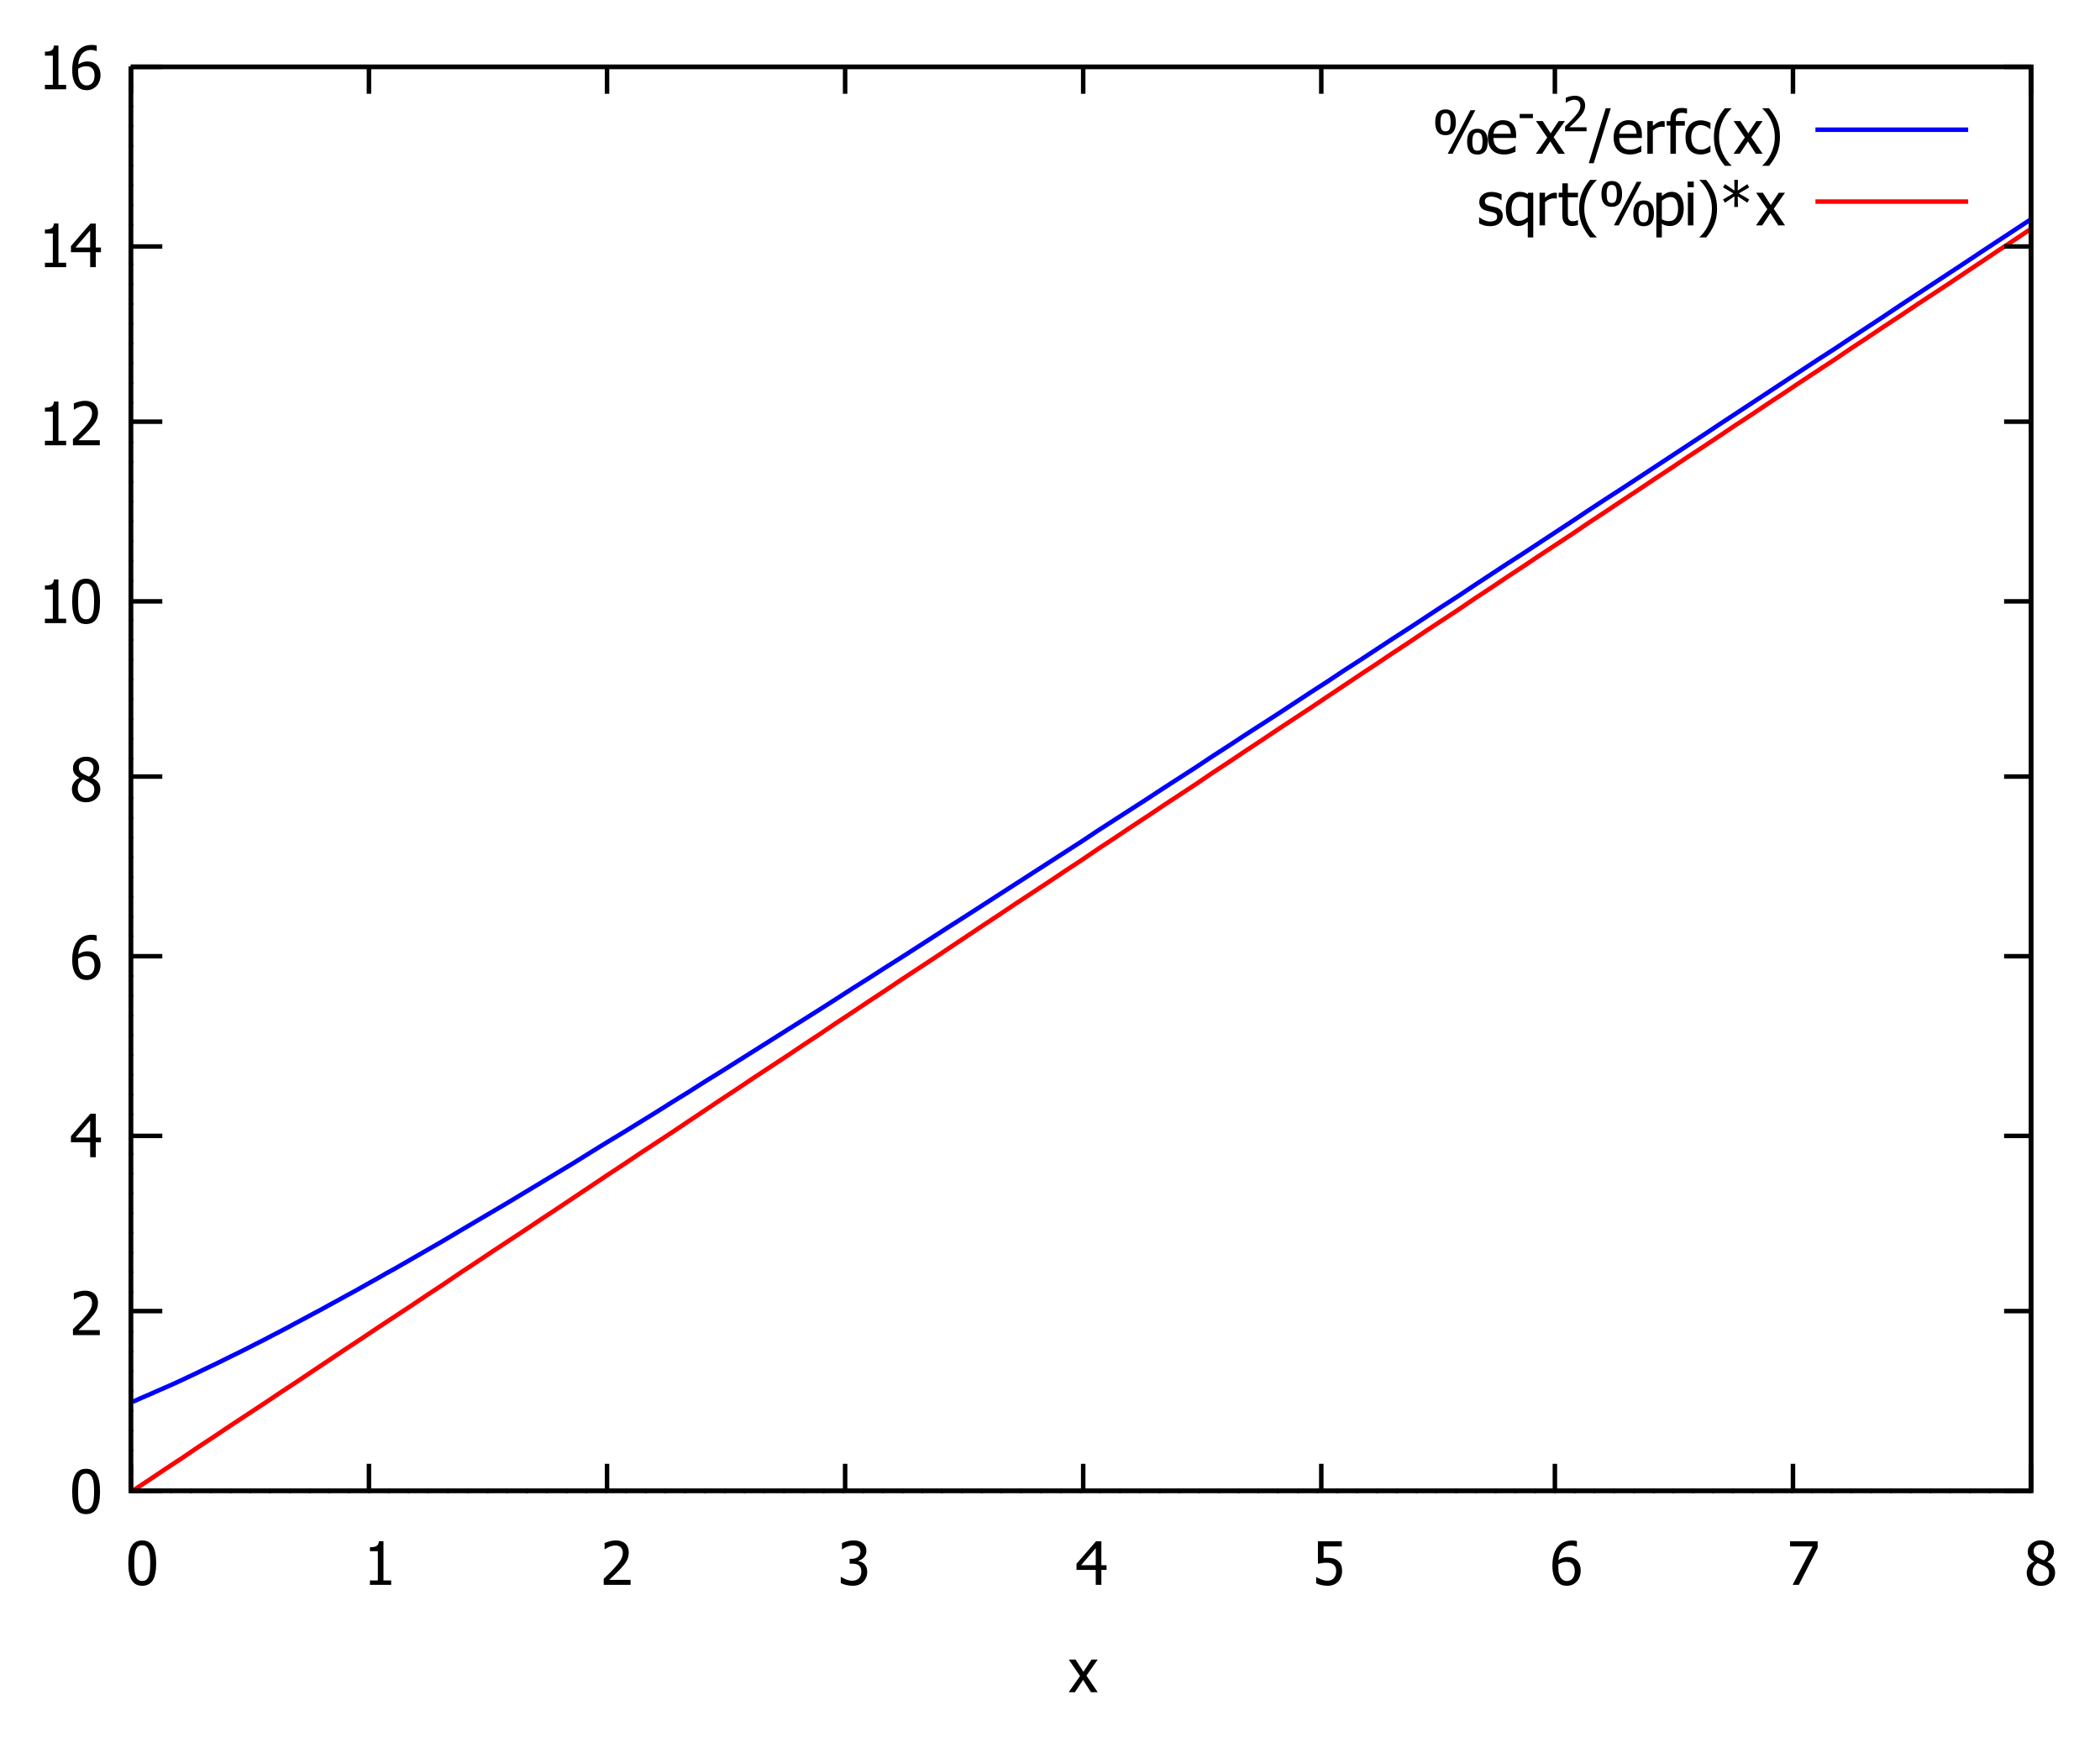 <?xml version="1.0" encoding="UTF-8" standalone="no"?>
<svg
   xmlns:dc="http://purl.org/dc/elements/1.1/"
   xmlns:cc="http://creativecommons.org/ns#"
   xmlns:rdf="http://www.w3.org/1999/02/22-rdf-syntax-ns#"
   xmlns:svg="http://www.w3.org/2000/svg"
   xmlns="http://www.w3.org/2000/svg"
   xmlns:xlink="http://www.w3.org/1999/xlink"
   xmlns:sodipodi="http://sodipodi.sourceforge.net/DTD/sodipodi-0.dtd"
   xmlns:inkscape="http://www.inkscape.org/namespaces/inkscape"
   width="233.737pt"
   height="193.363pt"
   viewBox="0 0 233.737 193.363"
   version="1.1"
   id="svg368"
   sodipodi:docname="erfc_az.svg"
   inkscape:version="0.92.4 (5da689c313, 2019-01-14)">
  <sodipodi:namedview
     pagecolor="#ffffff"
     bordercolor="#666666"
     borderopacity="1"
     objecttolerance="10"
     gridtolerance="10"
     guidetolerance="10"
     inkscape:pageopacity="0"
     inkscape:pageshadow="2"
     inkscape:window-width="1920"
     inkscape:window-height="1017"
     id="namedview370"
     showgrid="false"
     fit-margin-top="5"
     fit-margin-left="5"
     fit-margin-right="5"
     fit-margin-bottom="5"
     inkscape:zoom="1.84375"
     inkscape:cx="240.10956"
     inkscape:cy="212.99289"
     inkscape:window-x="-8"
     inkscape:window-y="-8"
     inkscape:window-maximized="1"
     inkscape:current-layer="surface332" />
  <defs
     id="defs91">
    <g
       id="g89">
      <symbol
         overflow="visible"
         id="glyph0-0"
         style="overflow:visible">
        <path
           style="stroke:none"
           d="m 1.668,0 v -10 h 10 V 0 Z M 2.5,-0.832 h 8.332 V -9.168 H 2.5 Z m 0,0"
           id="path2"
           inkscape:connector-curvature="0" />
      </symbol>
      <symbol
         overflow="visible"
         id="glyph0-1"
         style="overflow:visible">
        <path
           style="stroke:none"
           d="M 6.535,0 H 5.031 L 3.27,-2.746 1.453,0 H 0.066 L 2.59,-3.605 0.09,-7.273 H 1.594 l 1.754,2.723 1.797,-2.723 h 1.391 l -2.512,3.582 z m 0,0"
           id="path5"
           inkscape:connector-curvature="0" />
      </symbol>
      <symbol
         overflow="visible"
         id="glyph0-2"
         style="overflow:visible">
        <path
           style="stroke:none"
           d="M 5.254,-7.004 C 5.25,-6.023 5.055,-5.301 4.664,-4.832 4.27,-4.359 3.699,-4.125 2.961,-4.129 2.203,-4.125 1.633,-4.363 1.246,-4.844 0.855,-5.316 0.66,-6.035 0.664,-7 0.66,-7.969 0.859,-8.691 1.254,-9.164 1.648,-9.637 2.215,-9.871 2.961,-9.875 c 0.75,0.004 1.32,0.242 1.711,0.715 0.383,0.48 0.578,1.199 0.582,2.156 z M 9.59,-9.695 4.512,0 H 3.438 l 5.078,-9.695 z m 2.762,7.008 c 0,0.98 -0.199,1.703 -0.59,2.172 -0.398,0.469 -0.965,0.703 -1.703,0.703 -0.758,0 -1.328,-0.238 -1.715,-0.715 -0.391,-0.477 -0.586,-1.195 -0.582,-2.156 -0.004,-0.969 0.191,-1.688 0.59,-2.164 0.391,-0.469 0.961,-0.707 1.707,-0.711 0.754,0.004 1.324,0.242 1.711,0.715 0.387,0.48 0.582,1.199 0.582,2.156 z M 4.094,-7.004 c -0.004,-0.656 -0.082,-1.156 -0.23,-1.5 -0.156,-0.336 -0.457,-0.508 -0.902,-0.508 -0.449,0 -0.75,0.172 -0.902,0.516 C 1.898,-8.152 1.82,-7.652 1.824,-7 c -0.004,0.652 0.07,1.148 0.219,1.492 0.145,0.344 0.449,0.516 0.918,0.516 0.445,0 0.746,-0.172 0.902,-0.516 0.148,-0.344 0.227,-0.84 0.23,-1.496 z m 7.098,4.316 c 0,-0.66 -0.078,-1.16 -0.23,-1.5 -0.156,-0.336 -0.457,-0.504 -0.902,-0.508 -0.449,0.004 -0.75,0.176 -0.906,0.516 -0.156,0.348 -0.234,0.844 -0.234,1.496 0,0.652 0.074,1.152 0.223,1.492 0.148,0.348 0.453,0.52 0.918,0.516 0.445,0.004 0.746,-0.168 0.902,-0.516 0.152,-0.34 0.23,-0.84 0.23,-1.496 z m 0,0"
           id="path8"
           inkscape:connector-curvature="0" />
      </symbol>
      <symbol
         overflow="visible"
         id="glyph0-3"
         style="overflow:visible">
        <path
           style="stroke:none"
           d="M 4.043,0.168 C 2.883,0.164 1.98,-0.16 1.344,-0.809 0.699,-1.461 0.379,-2.387 0.383,-3.594 0.379,-4.773 0.691,-5.719 1.312,-6.422 1.934,-7.121 2.746,-7.469 3.75,-7.473 c 0.449,0.004 0.848,0.066 1.195,0.195 0.348,0.133 0.652,0.336 0.914,0.609 0.258,0.281 0.457,0.621 0.598,1.02 0.141,0.402 0.211,0.895 0.211,1.477 v 0.664 H 1.629 c 0,0.848 0.211,1.496 0.637,1.941 0.422,0.449 1.012,0.672 1.766,0.668 0.266,0.004 0.527,-0.027 0.789,-0.09 0.254,-0.059 0.488,-0.137 0.699,-0.234 0.219,-0.098 0.402,-0.195 0.559,-0.289 0.148,-0.094 0.277,-0.18 0.379,-0.266 H 6.531 v 1.336 C 6.387,-0.383 6.207,-0.312 5.996,-0.23 5.777,-0.145 5.586,-0.078 5.422,-0.031 5.18,0.035 4.965,0.082 4.773,0.117 4.578,0.148 4.336,0.164 4.043,0.168 Z M 5.477,-4.445 C 5.465,-4.773 5.426,-5.059 5.355,-5.297 5.285,-5.535 5.184,-5.738 5.059,-5.906 4.91,-6.086 4.727,-6.223 4.508,-6.32 c -0.227,-0.094 -0.5,-0.141 -0.828,-0.145 -0.328,0.004 -0.605,0.051 -0.832,0.148 -0.227,0.098 -0.434,0.242 -0.621,0.426 -0.184,0.195 -0.324,0.406 -0.418,0.633 -0.098,0.234 -0.156,0.504 -0.18,0.812 z m 0,0"
           id="path11"
           inkscape:connector-curvature="0" />
      </symbol>
      <symbol
         overflow="visible"
         id="glyph0-4"
         style="overflow:visible">
        <path
           style="stroke:none"
           d="M 4.738,-10.129 0.945,2.109 H -0.156 l 3.777,-12.238 z m 0,0"
           id="path14"
           inkscape:connector-curvature="0" />
      </symbol>
      <symbol
         overflow="visible"
         id="glyph0-5"
         style="overflow:visible">
        <path
           style="stroke:none"
           d="m 4.738,-5.957 h -0.062 C 4.582,-5.98 4.484,-5.996 4.383,-6.004 4.281,-6.008 4.156,-6.012 4.016,-6.016 3.684,-6.012 3.359,-5.941 3.035,-5.801 2.707,-5.656 2.398,-5.441 2.109,-5.164 V 0 H 0.887 v -7.273 h 1.223 v 1.082 c 0.445,-0.395 0.832,-0.672 1.168,-0.836 0.328,-0.16 0.652,-0.242 0.969,-0.246 0.121,0.004 0.215,0.008 0.281,0.012 0.059,0.008 0.129,0.016 0.211,0.027 z m 0,0"
           id="path17"
           inkscape:connector-curvature="0" />
      </symbol>
      <symbol
         overflow="visible"
         id="glyph0-6"
         style="overflow:visible">
        <path
           style="stroke:none"
           d="M 4.715,-8.957 H 4.648 C 4.535,-8.992 4.379,-9.031 4.18,-9.07 3.973,-9.109 3.793,-9.129 3.633,-9.129 c -0.516,0 -0.887,0.117 -1.105,0.352 -0.223,0.234 -0.332,0.656 -0.328,1.258 v 0.246 h 2.027 v 1.016 H 2.238 V 0 H 1.016 V -6.258 H 0.188 v -1.016 h 0.828 v -0.238 c -0.004,-0.875 0.207,-1.539 0.629,-2 0.418,-0.453 1.023,-0.684 1.812,-0.684 0.227,0 0.445,0.012 0.664,0.035 0.211,0.023 0.41,0.051 0.594,0.082 z m 0,0"
           id="path20"
           inkscape:connector-curvature="0" />
      </symbol>
      <symbol
         overflow="visible"
         id="glyph0-7"
         style="overflow:visible">
        <path
           style="stroke:none"
           d="m 3.777,0.164 c -0.504,0 -0.961,-0.074 -1.375,-0.23 C 1.984,-0.219 1.625,-0.453 1.328,-0.77 1.027,-1.078 0.793,-1.473 0.629,-1.949 0.461,-2.422 0.379,-2.98 0.383,-3.625 0.379,-4.262 0.465,-4.812 0.641,-5.277 c 0.168,-0.465 0.398,-0.855 0.688,-1.176 0.285,-0.312 0.641,-0.559 1.07,-0.73 0.422,-0.172 0.883,-0.258 1.379,-0.258 0.395,0 0.777,0.059 1.152,0.172 0.367,0.113 0.699,0.242 0.996,0.387 v 1.375 H 5.852 C 5.762,-5.578 5.648,-5.66 5.516,-5.762 5.375,-5.855 5.211,-5.953 5.02,-6.055 4.848,-6.137 4.648,-6.215 4.418,-6.281 4.188,-6.344 3.965,-6.375 3.758,-6.379 3.117,-6.375 2.609,-6.137 2.227,-5.66 1.844,-5.18 1.652,-4.5 1.652,-3.625 c 0,0.863 0.184,1.531 0.555,2.008 0.371,0.48 0.887,0.723 1.551,0.719 0.395,0.004 0.773,-0.078 1.137,-0.246 0.359,-0.164 0.68,-0.379 0.957,-0.641 h 0.074 v 1.375 C 5.801,-0.352 5.648,-0.281 5.469,-0.203 5.281,-0.121 5.117,-0.062 4.973,-0.027 4.762,0.035 4.574,0.078 4.414,0.113 4.246,0.145 4.035,0.164 3.777,0.164 Z m 0,0"
           id="path23"
           inkscape:connector-curvature="0" />
      </symbol>
      <symbol
         overflow="visible"
         id="glyph0-8"
         style="overflow:visible">
        <path
           style="stroke:none"
           d="M 4.621,2.684 H 3.133 C 2.375,1.785 1.781,0.836 1.352,-0.168 c -0.434,-1 -0.648,-2.184 -0.648,-3.555 0,-1.336 0.211,-2.516 0.641,-3.531 0.422,-1.016 1.02,-1.973 1.789,-2.875 h 1.488 v 0.062 c -0.355,0.32 -0.691,0.688 -1.008,1.098 -0.32,0.418 -0.617,0.902 -0.887,1.449 -0.266,0.539 -0.477,1.125 -0.637,1.766 -0.164,0.641 -0.246,1.32 -0.242,2.031 -0.004,0.746 0.078,1.426 0.238,2.039 0.156,0.617 0.367,1.199 0.641,1.754 C 2.984,0.602 3.281,1.082 3.617,1.52 3.949,1.949 4.285,2.316 4.621,2.617 Z m 0,0"
           id="path26"
           inkscape:connector-curvature="0" />
      </symbol>
      <symbol
         overflow="visible"
         id="glyph0-9"
         style="overflow:visible">
        <path
           style="stroke:none"
           d="M 4.402,-3.723 C 4.398,-2.379 4.184,-1.203 3.758,-0.188 3.324,0.828 2.73,1.785 1.973,2.684 H 0.48 V 2.617 C 0.816,2.316 1.152,1.949 1.492,1.512 1.828,1.074 2.121,0.594 2.375,0.07 2.641,-0.488 2.855,-1.078 3.016,-1.703 3.172,-2.324 3.25,-2.996 3.254,-3.723 3.25,-4.434 3.172,-5.113 3.012,-5.754 2.852,-6.391 2.637,-6.977 2.375,-7.52 2.109,-8.055 1.812,-8.539 1.477,-8.973 1.141,-9.398 0.809,-9.766 0.48,-10.066 v -0.062 h 1.492 c 0.754,0.902 1.348,1.855 1.781,2.863 0.43,1.012 0.645,2.195 0.648,3.543 z m 0,0"
           id="path29"
           inkscape:connector-curvature="0" />
      </symbol>
      <symbol
         overflow="visible"
         id="glyph0-10"
         style="overflow:visible">
        <path
           style="stroke:none"
           d="m 2.852,0.176 c -0.488,0 -0.945,-0.062 -1.367,-0.195 C 1.059,-0.145 0.711,-0.285 0.438,-0.438 V -1.809 H 0.5 c 0.102,0.082 0.227,0.172 0.367,0.273 0.141,0.102 0.328,0.207 0.566,0.312 0.207,0.098 0.434,0.184 0.684,0.254 0.246,0.078 0.508,0.113 0.781,0.109 0.191,0.004 0.398,-0.02 0.625,-0.066 0.219,-0.047 0.383,-0.105 0.492,-0.176 0.148,-0.098 0.258,-0.203 0.328,-0.316 0.062,-0.113 0.098,-0.281 0.102,-0.508 -0.004,-0.289 -0.082,-0.508 -0.238,-0.656 -0.156,-0.145 -0.438,-0.27 -0.84,-0.375 C 3.207,-2.992 3.004,-3.039 2.754,-3.094 2.5,-3.145 2.266,-3.199 2.059,-3.262 1.496,-3.422 1.094,-3.672 0.844,-4.008 c -0.25,-0.336 -0.375,-0.742 -0.375,-1.219 0,-0.656 0.246,-1.188 0.742,-1.602 0.492,-0.41 1.148,-0.617 1.973,-0.621 0.398,0.004 0.805,0.055 1.215,0.152 0.406,0.102 0.75,0.227 1.031,0.375 v 1.309 H 5.363 C 5.047,-5.859 4.699,-6.055 4.316,-6.199 3.93,-6.34 3.543,-6.41 3.156,-6.414 2.75,-6.41 2.41,-6.324 2.133,-6.16 1.855,-5.988 1.715,-5.734 1.719,-5.391 c -0.004,0.305 0.078,0.535 0.246,0.684 0.164,0.152 0.43,0.273 0.797,0.363 0.18,0.055 0.383,0.102 0.605,0.145 0.223,0.047 0.457,0.098 0.707,0.156 0.535,0.137 0.941,0.363 1.215,0.672 0.27,0.316 0.406,0.738 0.406,1.273 0,0.312 -0.062,0.609 -0.188,0.891 -0.125,0.281 -0.305,0.523 -0.539,0.719 C 4.707,-0.27 4.41,-0.109 4.086,0.004 3.754,0.117 3.344,0.176 2.852,0.176 Z m 0,0"
           id="path32"
           inkscape:connector-curvature="0" />
      </symbol>
      <symbol
         overflow="visible"
         id="glyph0-11"
         style="overflow:visible">
        <path
           style="stroke:none"
           d="M 6.484,2.684 H 5.262 V -0.793 C 4.902,-0.465 4.555,-0.227 4.219,-0.078 3.879,0.07 3.504,0.141 3.094,0.145 2.266,0.141 1.605,-0.188 1.117,-0.848 0.625,-1.508 0.379,-2.43 0.383,-3.613 c -0.004,-0.621 0.082,-1.172 0.258,-1.656 0.168,-0.477 0.395,-0.879 0.68,-1.207 0.266,-0.312 0.59,-0.559 0.965,-0.734 0.371,-0.172 0.758,-0.258 1.164,-0.262 0.371,0.004 0.695,0.047 0.973,0.129 0.27,0.09 0.551,0.215 0.84,0.383 l 0.078,-0.312 H 6.484 Z M 5.262,-1.824 V -5.965 C 4.949,-6.113 4.672,-6.219 4.434,-6.281 4.188,-6.344 3.926,-6.375 3.652,-6.375 c -0.648,0 -1.141,0.234 -1.484,0.699 -0.348,0.465 -0.523,1.133 -0.52,2.004 -0.004,0.855 0.137,1.512 0.414,1.965 0.277,0.461 0.707,0.688 1.297,0.684 0.34,0.004 0.676,-0.07 1.004,-0.219 0.324,-0.148 0.625,-0.34 0.898,-0.582 z m 0,0"
           id="path35"
           inkscape:connector-curvature="0" />
      </symbol>
      <symbol
         overflow="visible"
         id="glyph0-12"
         style="overflow:visible">
        <path
           style="stroke:none"
           d="M 3.086,0.145 C 2.414,0.141 1.895,-0.047 1.523,-0.426 1.148,-0.805 0.961,-1.406 0.965,-2.227 v -4.031 H 0.137 V -7.273 H 0.965 V -9.363 H 2.188 v 2.09 h 2.254 v 1.016 H 2.188 v 3.457 c -0.004,0.371 0.004,0.656 0.02,0.855 0.012,0.199 0.062,0.387 0.148,0.559 0.074,0.152 0.191,0.266 0.359,0.344 0.16,0.078 0.387,0.117 0.672,0.113 0.195,0.004 0.387,-0.023 0.578,-0.086 0.184,-0.055 0.316,-0.105 0.402,-0.148 h 0.074 v 1.098 C 4.207,0 3.973,0.047 3.738,0.086 3.504,0.121 3.285,0.141 3.086,0.145 Z m 0,0"
           id="path38"
           inkscape:connector-curvature="0" />
      </symbol>
      <symbol
         overflow="visible"
         id="glyph0-13"
         style="overflow:visible">
        <path
           style="stroke:none"
           d="m 6.984,-3.828 c 0,1.215 -0.293,2.18 -0.871,2.895 C 5.531,-0.215 4.801,0.141 3.918,0.145 3.555,0.141 3.234,0.098 2.961,0.02 2.68,-0.066 2.398,-0.191 2.109,-0.363 V 2.684 H 0.887 v -9.957 h 1.223 v 0.762 C 2.414,-6.781 2.75,-7.012 3.121,-7.195 3.492,-7.379 3.898,-7.469 4.336,-7.473 5.168,-7.469 5.816,-7.141 6.285,-6.484 6.75,-5.824 6.984,-4.938 6.984,-3.828 Z M 5.723,-3.691 C 5.719,-4.52 5.586,-5.16 5.324,-5.621 5.059,-6.074 4.629,-6.305 4.035,-6.309 3.688,-6.305 3.352,-6.227 3.031,-6.078 2.703,-5.922 2.398,-5.723 2.109,-5.48 v 4.121 c 0.32,0.156 0.594,0.266 0.82,0.32 0.227,0.059 0.488,0.086 0.789,0.082 0.629,0.004 1.121,-0.23 1.477,-0.695 0.348,-0.465 0.523,-1.145 0.527,-2.039 z m 0,0"
           id="path41"
           inkscape:connector-curvature="0" />
      </symbol>
      <symbol
         overflow="visible"
         id="glyph0-14"
         style="overflow:visible">
        <path
           style="stroke:none"
           d="M 2.137,0 H 0.91 V -7.273 H 2.137 Z M 2.219,-8.488 H 0.828 V -9.758 H 2.219 Z m 0,0"
           id="path44"
           inkscape:connector-curvature="0" />
      </symbol>
      <symbol
         overflow="visible"
         id="glyph0-15"
         style="overflow:visible">
        <path
           style="stroke:none"
           d="M 6.555,-5.773 6.133,-5.059 4.004,-6.473 4.051,-4.102 H 3.234 l 0.039,-2.371 -2.113,1.422 -0.43,-0.719 2.305,-1.348 -2.305,-1.348 0.43,-0.715 2.121,1.426 -0.047,-2.375 h 0.816 l -0.055,2.375 2.137,-1.418 0.422,0.715 L 4.25,-7.121 Z m 0,0"
           id="path47"
           inkscape:connector-curvature="0" />
      </symbol>
      <symbol
         overflow="visible"
         id="glyph0-16"
         style="overflow:visible">
        <path
           style="stroke:none"
           d=""
           id="path50"
           inkscape:connector-curvature="0" />
      </symbol>
      <symbol
         overflow="visible"
         id="glyph0-17"
         style="overflow:visible">
        <path
           style="stroke:none"
           d="m 6.738,-4.852 c 0,1.742 -0.254,3.023 -0.758,3.836 -0.508,0.812 -1.289,1.215 -2.34,1.219 -1.07,-0.004 -1.852,-0.414 -2.352,-1.242 -0.5,-0.828 -0.75,-2.094 -0.75,-3.797 0,-1.746 0.25,-3.027 0.758,-3.84 0.504,-0.809 1.285,-1.215 2.344,-1.215 1.062,0 1.848,0.422 2.348,1.258 0.5,0.844 0.75,2.102 0.75,3.781 z m -1.668,2.957 c 0.125,-0.316 0.215,-0.723 0.27,-1.215 C 5.387,-3.598 5.414,-4.18 5.418,-4.852 5.414,-5.516 5.387,-6.09 5.34,-6.582 5.285,-7.066 5.195,-7.477 5.066,-7.805 4.934,-8.133 4.754,-8.383 4.527,-8.559 4.297,-8.727 4,-8.812 3.641,-8.816 3.273,-8.812 2.977,-8.727 2.75,-8.559 c -0.234,0.176 -0.418,0.43 -0.551,0.766 -0.133,0.332 -0.219,0.75 -0.266,1.25 -0.047,0.504 -0.07,1.074 -0.07,1.707 0,0.68 0.02,1.246 0.059,1.699 0.039,0.461 0.129,0.867 0.273,1.223 0.121,0.336 0.301,0.594 0.535,0.773 0.23,0.184 0.531,0.273 0.91,0.27 0.355,0.004 0.652,-0.082 0.887,-0.258 0.23,-0.168 0.41,-0.422 0.543,-0.766 z m 0,0"
           id="path53"
           inkscape:connector-curvature="0" />
      </symbol>
      <symbol
         overflow="visible"
         id="glyph0-18"
         style="overflow:visible">
        <path
           style="stroke:none"
           d="M 6.691,0 H 0.711 V -1.359 C 1.137,-1.766 1.543,-2.156 1.926,-2.531 2.305,-2.906 2.68,-3.293 3.047,-3.699 3.781,-4.504 4.281,-5.152 4.555,-5.645 4.82,-6.129 4.957,-6.637 4.961,-7.16 4.957,-7.43 4.914,-7.664 4.832,-7.871 4.746,-8.07 4.629,-8.242 4.484,-8.379 4.328,-8.508 4.152,-8.605 3.957,-8.672 3.754,-8.734 3.535,-8.766 3.301,-8.77 3.066,-8.766 2.836,-8.734 2.602,-8.68 2.363,-8.617 2.137,-8.547 1.922,-8.465 1.738,-8.387 1.562,-8.297 1.395,-8.195 1.223,-8.09 1.086,-8 0.984,-7.93 H 0.91 v -1.379 c 0.266,-0.133 0.641,-0.266 1.125,-0.395 0.477,-0.125 0.934,-0.188 1.363,-0.191 0.902,0.004 1.609,0.242 2.121,0.719 0.512,0.48 0.766,1.133 0.77,1.949 C 6.285,-6.844 6.242,-6.496 6.156,-6.176 6.066,-5.855 5.945,-5.559 5.789,-5.285 5.625,-5.004 5.43,-4.723 5.207,-4.445 4.98,-4.168 4.742,-3.895 4.492,-3.625 4.082,-3.18 3.625,-2.719 3.125,-2.246 2.621,-1.766 2.223,-1.391 1.926,-1.113 h 4.766 z m 0,0"
           id="path56"
           inkscape:connector-curvature="0" />
      </symbol>
      <symbol
         overflow="visible"
         id="glyph0-19"
         style="overflow:visible">
        <path
           style="stroke:none"
           d="M 6.945,-3.332 H 5.793 V 0 h -1.25 V -3.332 H 0.262 V -4.699 L 4.598,-9.695 H 5.793 V -4.375 H 6.945 Z M 4.543,-4.375 V -8.164 L 1.277,-4.375 Z m 0,0"
           id="path59"
           inkscape:connector-curvature="0" />
      </symbol>
      <symbol
         overflow="visible"
         id="glyph0-20"
         style="overflow:visible">
        <path
           style="stroke:none"
           d="m 6.844,-3.145 c 0,0.504 -0.086,0.965 -0.25,1.383 C 6.426,-1.34 6.207,-0.988 5.93,-0.711 5.641,-0.406 5.312,-0.18 4.953,-0.027 4.59,0.125 4.195,0.199 3.762,0.203 3.324,0.199 2.926,0.129 2.566,-0.02 2.207,-0.164 1.891,-0.383 1.621,-0.676 1.285,-1.023 1.023,-1.496 0.836,-2.086 0.645,-2.672 0.551,-3.395 0.555,-4.258 0.551,-5.098 0.637,-5.859 0.812,-6.539 0.984,-7.219 1.25,-7.809 1.613,-8.312 1.961,-8.801 2.414,-9.184 2.973,-9.461 3.527,-9.734 4.172,-9.871 4.902,-9.875 c 0.215,0.004 0.418,0.012 0.605,0.031 0.188,0.023 0.352,0.059 0.496,0.105 v 1.242 H 5.945 C 5.824,-8.559 5.656,-8.617 5.438,-8.676 5.215,-8.727 4.977,-8.754 4.727,-8.758 3.918,-8.754 3.266,-8.48 2.77,-7.938 c -0.5,0.547 -0.793,1.355 -0.883,2.422 0.309,-0.211 0.625,-0.379 0.953,-0.5 0.324,-0.113 0.68,-0.172 1.066,-0.176 0.375,0.004 0.707,0.043 0.992,0.113 0.281,0.078 0.578,0.23 0.891,0.461 0.352,0.27 0.613,0.609 0.793,1.023 0.172,0.414 0.262,0.898 0.262,1.449 z M 5.52,-3.094 c 0,-0.398 -0.055,-0.73 -0.156,-1 -0.109,-0.27 -0.277,-0.5 -0.508,-0.691 C 4.684,-4.922 4.492,-5.012 4.277,-5.059 4.062,-5.098 3.844,-5.121 3.621,-5.125 c -0.305,0.004 -0.602,0.051 -0.887,0.137 -0.289,0.094 -0.57,0.227 -0.848,0.398 -0.008,0.102 -0.016,0.191 -0.02,0.277 -0.004,0.09 -0.004,0.203 -0.004,0.336 0,0.676 0.062,1.219 0.195,1.629 0.129,0.414 0.293,0.727 0.492,0.934 0.184,0.211 0.379,0.355 0.578,0.434 0.195,0.086 0.406,0.125 0.641,0.121 0.516,0.004 0.938,-0.184 1.266,-0.559 0.32,-0.375 0.484,-0.934 0.484,-1.676 z m 0,0"
           id="path62"
           inkscape:connector-curvature="0" />
      </symbol>
      <symbol
         overflow="visible"
         id="glyph0-21"
         style="overflow:visible">
        <path
           style="stroke:none"
           d="M 5.281,-7.434 C 5.277,-7.867 5.133,-8.23 4.844,-8.52 4.551,-8.809 4.148,-8.953 3.633,-8.957 3.156,-8.953 2.766,-8.824 2.469,-8.566 c -0.305,0.262 -0.453,0.613 -0.449,1.055 -0.004,0.32 0.074,0.594 0.23,0.812 0.152,0.227 0.383,0.426 0.691,0.598 0.133,0.078 0.336,0.18 0.617,0.309 0.273,0.133 0.523,0.234 0.75,0.305 0.375,-0.289 0.633,-0.586 0.77,-0.895 0.133,-0.305 0.199,-0.656 0.203,-1.051 z m 0.18,4.855 c 0,-0.398 -0.078,-0.715 -0.234,-0.949 C 5.07,-3.762 4.77,-4 4.324,-4.246 4.176,-4.324 3.977,-4.414 3.734,-4.512 3.484,-4.605 3.207,-4.719 2.902,-4.852 2.539,-4.609 2.266,-4.312 2.074,-3.969 c -0.191,0.352 -0.289,0.75 -0.285,1.195 -0.004,0.59 0.176,1.074 0.531,1.453 C 2.672,-0.938 3.113,-0.75 3.652,-0.75 c 0.543,0 0.98,-0.16 1.312,-0.488 C 5.293,-1.562 5.461,-2.012 5.461,-2.578 Z M 3.641,0.223 C 3.156,0.223 2.719,0.148 2.324,0.008 1.926,-0.137 1.59,-0.34 1.316,-0.613 1.039,-0.871 0.832,-1.18 0.691,-1.539 0.551,-1.895 0.48,-2.273 0.48,-2.676 c 0,-0.523 0.137,-1.008 0.418,-1.449 0.277,-0.438 0.688,-0.785 1.223,-1.051 V -5.215 C 1.645,-5.492 1.289,-5.793 1.059,-6.125 0.828,-6.453 0.715,-6.867 0.715,-7.363 c 0,-0.727 0.273,-1.332 0.828,-1.82 0.547,-0.484 1.246,-0.73 2.098,-0.73 0.875,0 1.582,0.234 2.117,0.695 0.527,0.465 0.793,1.055 0.797,1.77 -0.004,0.438 -0.133,0.867 -0.383,1.293 -0.258,0.426 -0.621,0.758 -1.094,0.992 V -5.125 c 0.562,0.27 0.988,0.59 1.281,0.965 0.289,0.379 0.438,0.867 0.438,1.457 0,0.836 -0.301,1.531 -0.902,2.086 -0.602,0.563 -1.355,0.84 -2.254,0.84 z m 0,0"
           id="path65"
           inkscape:connector-curvature="0" />
      </symbol>
      <symbol
         overflow="visible"
         id="glyph0-22"
         style="overflow:visible">
        <path
           style="stroke:none"
           d="M 6.199,0 H 1.473 v -0.988 h 1.758 v -6.5 H 1.473 v -0.883 c 0.66,0.004 1.148,-0.09 1.465,-0.281 0.312,-0.188 0.492,-0.547 0.531,-1.074 h 1.012 v 8.738 h 1.719 z m 0,0"
           id="path68"
           inkscape:connector-curvature="0" />
      </symbol>
      <symbol
         overflow="visible"
         id="glyph0-23"
         style="overflow:visible">
        <path
           style="stroke:none"
           d="M 3.328,-8.77 C 3.094,-8.766 2.859,-8.738 2.625,-8.684 2.391,-8.629 2.16,-8.555 1.934,-8.465 1.723,-8.375 1.539,-8.281 1.391,-8.188 1.234,-8.09 1.098,-8.004 0.977,-7.922 H 0.898 v -1.375 c 0.277,-0.148 0.66,-0.285 1.148,-0.41 0.48,-0.121 0.941,-0.184 1.383,-0.188 0.438,0.004 0.82,0.047 1.148,0.133 0.324,0.09 0.621,0.23 0.891,0.414 0.281,0.211 0.5,0.461 0.648,0.754 0.145,0.297 0.215,0.641 0.219,1.035 -0.004,0.535 -0.18,1.004 -0.527,1.406 -0.355,0.406 -0.777,0.664 -1.266,0.77 v 0.09 c 0.203,0.043 0.422,0.109 0.656,0.203 0.227,0.098 0.445,0.238 0.648,0.422 0.195,0.191 0.355,0.434 0.484,0.723 0.125,0.297 0.188,0.652 0.191,1.066 -0.004,0.445 -0.078,0.848 -0.227,1.211 -0.152,0.367 -0.363,0.691 -0.633,0.973 -0.285,0.297 -0.625,0.52 -1.023,0.672 C 4.242,0.125 3.789,0.199 3.281,0.203 2.793,0.199 2.309,0.141 1.836,0.027 1.355,-0.09 0.957,-0.23 0.633,-0.398 v -1.371 h 0.09 c 0.27,0.199 0.637,0.391 1.098,0.57 0.457,0.184 0.918,0.273 1.383,0.273 0.262,0 0.527,-0.039 0.797,-0.125 0.266,-0.082 0.488,-0.223 0.668,-0.414 0.172,-0.188 0.305,-0.395 0.398,-0.629 0.09,-0.227 0.137,-0.52 0.137,-0.875 0,-0.348 -0.055,-0.637 -0.156,-0.863 C 4.941,-4.059 4.801,-4.234 4.621,-4.367 4.438,-4.492 4.223,-4.582 3.973,-4.637 3.723,-4.684 3.453,-4.711 3.164,-4.715 H 2.609 V -5.793 H 3.039 C 3.621,-5.789 4.098,-5.93 4.469,-6.211 4.832,-6.488 5.016,-6.891 5.02,-7.422 5.016,-7.66 4.969,-7.867 4.875,-8.047 4.781,-8.219 4.66,-8.359 4.512,-8.469 4.348,-8.578 4.164,-8.656 3.965,-8.703 3.762,-8.742 3.551,-8.766 3.328,-8.77 Z m 0,0"
           id="path71"
           inkscape:connector-curvature="0" />
      </symbol>
      <symbol
         overflow="visible"
         id="glyph0-24"
         style="overflow:visible">
        <path
           style="stroke:none"
           d="M 6.582,-3.086 C 6.578,-2.613 6.504,-2.18 6.355,-1.781 6.203,-1.383 5.996,-1.039 5.73,-0.75 5.457,-0.453 5.117,-0.219 4.711,-0.051 4.305,0.117 3.848,0.199 3.348,0.203 2.879,0.199 2.422,0.148 1.973,0.047 1.523,-0.055 1.137,-0.188 0.809,-0.352 v -1.375 h 0.09 c 0.094,0.078 0.238,0.164 0.43,0.254 0.184,0.094 0.391,0.18 0.617,0.262 C 2.203,-1.117 2.438,-1.047 2.648,-1 c 0.211,0.051 0.449,0.074 0.719,0.074 0.258,0 0.512,-0.043 0.762,-0.137 0.246,-0.09 0.457,-0.242 0.637,-0.453 0.156,-0.191 0.281,-0.414 0.367,-0.672 0.086,-0.25 0.129,-0.555 0.129,-0.906 0,-0.34 -0.047,-0.621 -0.141,-0.844 -0.094,-0.219 -0.23,-0.398 -0.406,-0.547 -0.191,-0.164 -0.422,-0.281 -0.688,-0.348 -0.273,-0.066 -0.574,-0.102 -0.91,-0.102 -0.352,0 -0.707,0.027 -1.062,0.082 -0.355,0.055 -0.641,0.105 -0.852,0.152 v -4.996 h 5.32 v 1.141 h -4.062 v 2.578 c 0.156,-0.016 0.309,-0.027 0.461,-0.039 0.152,-0.004 0.293,-0.008 0.418,-0.012 0.492,0.004 0.91,0.047 1.254,0.125 0.344,0.086 0.672,0.246 0.992,0.48 0.316,0.246 0.562,0.547 0.738,0.91 0.168,0.367 0.254,0.844 0.258,1.426 z m 0,0"
           id="path74"
           inkscape:connector-curvature="0" />
      </symbol>
      <symbol
         overflow="visible"
         id="glyph0-25"
         style="overflow:visible">
        <path
           style="stroke:none"
           d="M 6.797,-8.242 2.605,0 H 1.219 l 4.438,-8.555 H 0.645 v -1.141 h 6.152 z m 0,0"
           id="path77"
           inkscape:connector-curvature="0" />
      </symbol>
      <symbol
         overflow="visible"
         id="glyph1-0"
         style="overflow:visible">
        <path
           style="stroke:none"
           d="m 1.332,0 v -8 h 8 V 0 Z M 2,-0.668 H 8.668 V -7.332 H 2 Z m 0,0"
           id="path80"
           inkscape:connector-curvature="0" />
      </symbol>
      <symbol
         overflow="visible"
         id="glyph1-1"
         style="overflow:visible">
        <path
           style="stroke:none"
           d="m 3.406,-2.922 h -2.938 v -0.941 h 2.938 z m 0,0"
           id="path83"
           inkscape:connector-curvature="0" />
      </symbol>
      <symbol
         overflow="visible"
         id="glyph1-2"
         style="overflow:visible">
        <path
           style="stroke:none"
           d="M 5.355,0 H 0.566 V -1.09 C 0.906,-1.414 1.23,-1.723 1.539,-2.023 1.844,-2.32 2.145,-2.633 2.438,-2.957 3.027,-3.605 3.43,-4.125 3.645,-4.52 3.859,-4.906 3.965,-5.312 3.969,-5.73 3.965,-5.941 3.934,-6.129 3.867,-6.297 3.797,-6.457 3.703,-6.594 3.59,-6.703 3.465,-6.805 3.324,-6.883 3.164,-6.938 3.004,-6.988 2.828,-7.012 2.641,-7.016 c -0.188,0.004 -0.375,0.027 -0.562,0.07 -0.191,0.051 -0.371,0.109 -0.543,0.176 -0.148,0.062 -0.289,0.133 -0.422,0.211 -0.137,0.086 -0.246,0.156 -0.328,0.215 H 0.73 V -7.449 C 0.941,-7.551 1.238,-7.656 1.625,-7.762 2.008,-7.863 2.375,-7.914 2.719,-7.918 3.438,-7.914 4,-7.723 4.414,-7.34 4.82,-6.953 5.027,-6.434 5.031,-5.781 5.027,-5.477 4.992,-5.195 4.922,-4.941 4.852,-4.684 4.754,-4.449 4.629,-4.23 4.5,-4.004 4.344,-3.777 4.164,-3.555 c -0.184,0.223 -0.375,0.441 -0.57,0.652 -0.328,0.359 -0.691,0.727 -1.09,1.105 -0.406,0.387 -0.727,0.688 -0.961,0.906 h 3.812 z m 0,0"
           id="path86"
           inkscape:connector-curvature="0" />
      </symbol>
    </g>
  </defs>
  <g
     id="surface332"
     transform="translate(-204.741,-97.806)">
    <path
       style="fill:none;stroke:#000000;stroke-width:0.5;stroke-linecap:butt;stroke-linejoin:miter;stroke-miterlimit:10;stroke-dasharray:0.2, 2;stroke-opacity:1"
       d="m 219.305,263.744 h 211.5"
       id="path95"
       inkscape:connector-curvature="0" />
    <path
       style="fill:none;stroke:#000000;stroke-width:0.5;stroke-linecap:butt;stroke-linejoin:miter;stroke-miterlimit:10;stroke-dasharray:0.2, 2;stroke-opacity:1"
       d="m 219.305,263.744 v -158.5"
       id="path97"
       inkscape:connector-curvature="0" />
    <path
       style="fill:none;stroke:#000000;stroke-width:0.5;stroke-linecap:butt;stroke-linejoin:miter;stroke-miterlimit:10;stroke-opacity:1"
       d="m 219.305,105.244 v 158.5 h 211.5 v -158.5 h -211.5"
       id="path99"
       inkscape:connector-curvature="0" />
    <g
       style="fill:#000000;fill-opacity:1"
       id="g103"
       transform="matrix(0.5,0,0,0.5,160.805,97.244)">
      <use
         xlink:href="#glyph0-1"
         x="325.7"
         y="377.85"
         id="use101"
         width="100%"
         height="100%" />
    </g>
    <g
       style="fill:#000000;fill-opacity:1"
       id="g109"
       transform="matrix(0.5,0,0,0.5,160.805,97.244)">
      <use
         xlink:href="#glyph0-2"
         x="406.7"
         y="35.35"
         id="use105"
         width="100%"
         height="100%" />
      <use
         xlink:href="#glyph0-3"
         x="418.7"
         y="35.35"
         id="use107"
         width="100%"
         height="100%" />
    </g>
    <g
       style="fill:#000000;fill-opacity:1"
       id="g113"
       transform="matrix(0.5,0,0,0.5,160.805,97.244)">
      <use
         xlink:href="#glyph1-1"
         x="425.7"
         y="30.35"
         id="use111"
         width="100%"
         height="100%" />
    </g>
    <g
       style="fill:#000000;fill-opacity:1"
       id="g117"
       transform="matrix(0.5,0,0,0.5,160.805,97.244)">
      <use
         xlink:href="#glyph0-1"
         x="429.7"
         y="35.35"
         id="use115"
         width="100%"
         height="100%" />
    </g>
    <g
       style="fill:#000000;fill-opacity:1"
       id="g121"
       transform="matrix(0.5,0,0,0.5,160.805,97.244)">
      <use
         xlink:href="#glyph1-2"
         x="435.7"
         y="30.35"
         id="use119"
         width="100%"
         height="100%" />
    </g>
    <g
       style="fill:#000000;fill-opacity:1"
       id="g139"
       transform="matrix(0.5,0,0,0.5,160.805,97.244)">
      <use
         xlink:href="#glyph0-4"
         x="441.7"
         y="35.35"
         id="use123"
         width="100%"
         height="100%" />
      <use
         xlink:href="#glyph0-3"
         x="446.7"
         y="35.35"
         id="use125"
         width="100%"
         height="100%" />
      <use
         xlink:href="#glyph0-5"
         x="453.7"
         y="35.35"
         id="use127"
         width="100%"
         height="100%" />
      <use
         xlink:href="#glyph0-6"
         x="458.7"
         y="35.35"
         id="use129"
         width="100%"
         height="100%" />
      <use
         xlink:href="#glyph0-7"
         x="462.7"
         y="35.35"
         id="use131"
         width="100%"
         height="100%" />
      <use
         xlink:href="#glyph0-8"
         x="468.7"
         y="35.35"
         id="use133"
         width="100%"
         height="100%" />
      <use
         xlink:href="#glyph0-1"
         x="473.7"
         y="35.35"
         id="use135"
         width="100%"
         height="100%" />
      <use
         xlink:href="#glyph0-9"
         x="479.7"
         y="35.35"
         id="use137"
         width="100%"
         height="100%" />
    </g>
    <path
       style="fill:none;stroke:#0000ff;stroke-width:0.5;stroke-linecap:butt;stroke-linejoin:miter;stroke-miterlimit:10;stroke-opacity:1"
       d="m 406.805,112.244 h 17"
       id="path141"
       inkscape:connector-curvature="0" />
    <path
       style="fill:none;stroke:#0000ff;stroke-width:0.5;stroke-linecap:butt;stroke-linejoin:miter;stroke-miterlimit:10;stroke-opacity:1"
       d="m 219.504,253.843 0.9,-0.4 0.926,-0.398 0.9,-0.4 0.924,-0.4 0.9,-0.4 0.926,-0.424 0.898,-0.426 0.9,-0.426 0.926,-0.449 0.9,-0.426 0.924,-0.449 0.9,-0.449 0.926,-0.451 0.898,-0.449 0.926,-0.475 0.9,-0.451 0.9,-0.475 0.924,-0.475 0.9,-0.475 0.926,-0.5 0.898,-0.477 0.926,-0.5 0.9,-0.475 0.9,-0.5 0.924,-0.5 0.9,-0.5 0.926,-0.5 0.898,-0.5 0.926,-0.525 0.9,-0.5 0.9,-0.523 0.924,-0.5 1.826,-1.051 1.824,-1.051 1.824,-1.049 1.801,-1.076 1.824,-1.074 1.826,-1.074 1.824,-1.076 1.826,-1.1 3.648,-2.199 1.826,-1.102 1.799,-1.125 1.826,-1.125 1.824,-1.1 1.826,-1.125 1.824,-1.125 1.824,-1.15 1.826,-1.125 1.799,-1.148 1.826,-1.125 1.824,-1.15 1.826,-1.15 3.648,-2.301 1.826,-1.148 1.824,-1.15 1.801,-1.15 1.824,-1.176 1.826,-1.148 1.824,-1.176 1.824,-1.15 1.826,-1.174 1.824,-1.176 1.826,-1.176 1.799,-1.148 1.826,-1.176 1.824,-1.176 1.824,-1.174 1.826,-1.176 1.824,-1.174 1.826,-1.176 1.824,-1.176 1.801,-1.199 1.824,-1.176 1.824,-1.174 1.826,-1.176 1.824,-1.199 1.826,-1.176 1.824,-1.174 1.801,-1.201 1.824,-1.174 1.824,-1.201 1.826,-1.174 1.824,-1.176 1.826,-1.199 1.824,-1.201 1.824,-1.174 1.801,-1.201 1.824,-1.174 1.826,-1.201 1.824,-1.199 1.826,-1.176 1.824,-1.199 1.824,-1.201 1.826,-1.174 1.799,-1.201 1.826,-1.199 1.824,-1.199 1.826,-1.176 1.824,-1.199 1.824,-1.201 1.826,-1.199 1.799,-1.201 1.826,-1.199 1.824,-1.176 1.826,-1.199 1.824,-1.199 1.824,-1.201 1.826,-1.199 1.824,-1.201 1.801,-1.199 1.824,-1.199 1.826,-1.201 1.824,-1.199 1.824,-1.201 1.826,-1.199 1.824,-1.199 1.826,-1.176 1.799,-1.199 1.826,-1.201 1.824,-1.199 1.824,-1.225 1.826,-1.201 1.824,-1.199 1.826,-1.201 1.824,-1.199 1.801,-1.199 1.824,-1.201 1.824,-1.199 1.826,-1.201"
       id="path143"
       inkscape:connector-curvature="0" />
    <g
       style="fill:#000000;fill-opacity:1"
       id="g167"
       transform="matrix(0.5,0,0,0.5,160.805,97.244)">
      <use
         xlink:href="#glyph0-10"
         x="416.7"
         y="51.3"
         id="use145"
         width="100%"
         height="100%" />
      <use
         xlink:href="#glyph0-11"
         x="422.7"
         y="51.3"
         id="use147"
         width="100%"
         height="100%" />
      <use
         xlink:href="#glyph0-5"
         x="429.7"
         y="51.3"
         id="use149"
         width="100%"
         height="100%" />
      <use
         xlink:href="#glyph0-12"
         x="434.7"
         y="51.3"
         id="use151"
         width="100%"
         height="100%" />
      <use
         xlink:href="#glyph0-8"
         x="438.7"
         y="51.3"
         id="use153"
         width="100%"
         height="100%" />
      <use
         xlink:href="#glyph0-2"
         x="443.7"
         y="51.3"
         id="use155"
         width="100%"
         height="100%" />
      <use
         xlink:href="#glyph0-13"
         x="455.7"
         y="51.3"
         id="use157"
         width="100%"
         height="100%" />
      <use
         xlink:href="#glyph0-14"
         x="462.7"
         y="51.3"
         id="use159"
         width="100%"
         height="100%" />
      <use
         xlink:href="#glyph0-9"
         x="465.7"
         y="51.3"
         id="use161"
         width="100%"
         height="100%" />
      <use
         xlink:href="#glyph0-15"
         x="470.7"
         y="51.3"
         id="use163"
         width="100%"
         height="100%" />
      <use
         xlink:href="#glyph0-1"
         x="478.7"
         y="51.3"
         id="use165"
         width="100%"
         height="100%" />
    </g>
    <path
       style="fill:none;stroke:#ff0000;stroke-width:0.5;stroke-linecap:butt;stroke-linejoin:miter;stroke-miterlimit:10;stroke-opacity:1"
       d="m 406.805,120.244 h 17"
       id="path169"
       inkscape:connector-curvature="0" />
    <path
       style="fill:none;stroke:#ff0000;stroke-width:0.5;stroke-linecap:butt;stroke-linejoin:miter;stroke-miterlimit:10;stroke-opacity:1"
       d="m 219.504,263.744 1.826,-1.199 1.824,-1.227 1.826,-1.199 1.799,-1.225 1.826,-1.201 1.824,-1.225 1.824,-1.199 1.826,-1.201 1.824,-1.225 1.826,-1.199 1.824,-1.225 1.801,-1.201 1.824,-1.225 1.824,-1.199 1.826,-1.227 1.824,-1.199 1.826,-1.199 1.824,-1.227 1.824,-1.199 1.801,-1.225 1.824,-1.201 1.826,-1.225 1.824,-1.199 1.826,-1.201 1.824,-1.225 1.824,-1.199 1.826,-1.225 1.799,-1.201 1.826,-1.225 1.824,-1.199 1.826,-1.227 3.648,-2.398 1.826,-1.227 1.799,-1.199 1.826,-1.225 1.824,-1.201 1.826,-1.225 1.824,-1.199 1.824,-1.201 1.826,-1.225 1.824,-1.199 1.801,-1.225 1.824,-1.201 1.826,-1.225 1.824,-1.199 1.824,-1.227 1.826,-1.199 1.824,-1.199 1.826,-1.227 1.799,-1.199 1.826,-1.225 1.824,-1.201 1.824,-1.225 1.826,-1.199 1.824,-1.201 1.826,-1.225 1.824,-1.199 1.801,-1.225 1.824,-1.201 1.824,-1.225 1.826,-1.199 1.824,-1.227 1.826,-1.199 1.824,-1.199 1.801,-1.227 1.824,-1.199 1.824,-1.225 1.826,-1.201 1.824,-1.225 1.826,-1.199 1.824,-1.201 1.824,-1.225 1.801,-1.199 1.824,-1.225 1.826,-1.201 1.824,-1.225 1.826,-1.199 1.824,-1.227 1.824,-1.199 1.826,-1.199 1.799,-1.227 1.826,-1.199 1.824,-1.225 1.826,-1.201 1.824,-1.225 1.824,-1.199 1.826,-1.201 1.799,-1.225 1.826,-1.199 1.824,-1.225 1.826,-1.201 1.824,-1.225 1.824,-1.199 1.826,-1.227 1.824,-1.199 1.801,-1.199 1.824,-1.227 1.826,-1.199 1.824,-1.225 1.824,-1.201 1.826,-1.225 1.824,-1.199 1.826,-1.201 1.799,-1.225 1.826,-1.199 1.824,-1.225 1.824,-1.201 1.826,-1.225 1.824,-1.199 1.826,-1.201 1.824,-1.225 1.801,-1.199 1.824,-1.227 1.824,-1.199 1.826,-1.225"
       id="path171"
       inkscape:connector-curvature="0" />
    <path
       style="fill:none;stroke:#000000;stroke-width:0.5;stroke-linecap:butt;stroke-linejoin:miter;stroke-miterlimit:10;stroke-opacity:1"
       d="m 219.305,263.744 h 3.5"
       id="path173"
       inkscape:connector-curvature="0" />
    <path
       style="fill:none;stroke:#000000;stroke-width:0.5;stroke-linecap:butt;stroke-linejoin:miter;stroke-miterlimit:10;stroke-opacity:1"
       d="m 430.805,263.744 h -3"
       id="path175"
       inkscape:connector-curvature="0" />
    <g
       style="fill:#000000;fill-opacity:1"
       id="g181"
       transform="matrix(0.5,0,0,0.5,160.805,97.244)">
      <use
         xlink:href="#glyph0-16"
         x="99.4"
         y="338"
         id="use177"
         width="100%"
         height="100%" />
      <use
         xlink:href="#glyph0-17"
         x="103.4"
         y="338"
         id="use179"
         width="100%"
         height="100%" />
    </g>
    <path
       style="fill:none;stroke:#000000;stroke-width:0.5;stroke-linecap:butt;stroke-linejoin:miter;stroke-miterlimit:10;stroke-opacity:1"
       d="m 219.305,243.744 h 3.5"
       id="path183"
       inkscape:connector-curvature="0" />
    <path
       style="fill:none;stroke:#000000;stroke-width:0.5;stroke-linecap:butt;stroke-linejoin:miter;stroke-miterlimit:10;stroke-opacity:1"
       d="m 430.805,243.744 h -3"
       id="path185"
       inkscape:connector-curvature="0" />
    <g
       style="fill:#000000;fill-opacity:1"
       id="g191"
       transform="matrix(0.5,0,0,0.5,160.805,97.244)">
      <use
         xlink:href="#glyph0-16"
         x="99.4"
         y="298.35"
         id="use187"
         width="100%"
         height="100%" />
      <use
         xlink:href="#glyph0-18"
         x="103.4"
         y="298.35"
         id="use189"
         width="100%"
         height="100%" />
    </g>
    <path
       style="fill:none;stroke:#000000;stroke-width:0.5;stroke-linecap:butt;stroke-linejoin:miter;stroke-miterlimit:10;stroke-opacity:1"
       d="m 219.305,224.244 h 3.5"
       id="path193"
       inkscape:connector-curvature="0" />
    <path
       style="fill:none;stroke:#000000;stroke-width:0.5;stroke-linecap:butt;stroke-linejoin:miter;stroke-miterlimit:10;stroke-opacity:1"
       d="m 430.805,224.244 h -3"
       id="path195"
       inkscape:connector-curvature="0" />
    <g
       style="fill:#000000;fill-opacity:1"
       id="g201"
       transform="matrix(0.5,0,0,0.5,160.805,97.244)">
      <use
         xlink:href="#glyph0-16"
         x="99.4"
         y="258.75"
         id="use197"
         width="100%"
         height="100%" />
      <use
         xlink:href="#glyph0-19"
         x="103.4"
         y="258.75"
         id="use199"
         width="100%"
         height="100%" />
    </g>
    <path
       style="fill:none;stroke:#000000;stroke-width:0.5;stroke-linecap:butt;stroke-linejoin:miter;stroke-miterlimit:10;stroke-opacity:1"
       d="m 219.305,204.244 h 3.5"
       id="path203"
       inkscape:connector-curvature="0" />
    <path
       style="fill:none;stroke:#000000;stroke-width:0.5;stroke-linecap:butt;stroke-linejoin:miter;stroke-miterlimit:10;stroke-opacity:1"
       d="m 430.805,204.244 h -3"
       id="path205"
       inkscape:connector-curvature="0" />
    <g
       style="fill:#000000;fill-opacity:1"
       id="g211"
       transform="matrix(0.5,0,0,0.5,160.805,97.244)">
      <use
         xlink:href="#glyph0-16"
         x="99.4"
         y="219.1"
         id="use207"
         width="100%"
         height="100%" />
      <use
         xlink:href="#glyph0-20"
         x="103.4"
         y="219.1"
         id="use209"
         width="100%"
         height="100%" />
    </g>
    <path
       style="fill:none;stroke:#000000;stroke-width:0.5;stroke-linecap:butt;stroke-linejoin:miter;stroke-miterlimit:10;stroke-opacity:1"
       d="m 219.305,184.244 h 3.5"
       id="path213"
       inkscape:connector-curvature="0" />
    <path
       style="fill:none;stroke:#000000;stroke-width:0.5;stroke-linecap:butt;stroke-linejoin:miter;stroke-miterlimit:10;stroke-opacity:1"
       d="m 430.805,184.244 h -3"
       id="path215"
       inkscape:connector-curvature="0" />
    <g
       style="fill:#000000;fill-opacity:1"
       id="g221"
       transform="matrix(0.5,0,0,0.5,160.805,97.244)">
      <use
         xlink:href="#glyph0-16"
         x="99.4"
         y="179.5"
         id="use217"
         width="100%"
         height="100%" />
      <use
         xlink:href="#glyph0-21"
         x="103.4"
         y="179.5"
         id="use219"
         width="100%"
         height="100%" />
    </g>
    <path
       style="fill:none;stroke:#000000;stroke-width:0.5;stroke-linecap:butt;stroke-linejoin:miter;stroke-miterlimit:10;stroke-opacity:1"
       d="m 219.305,164.744 h 3.5"
       id="path223"
       inkscape:connector-curvature="0" />
    <path
       style="fill:none;stroke:#000000;stroke-width:0.5;stroke-linecap:butt;stroke-linejoin:miter;stroke-miterlimit:10;stroke-opacity:1"
       d="m 430.805,164.744 h -3"
       id="path225"
       inkscape:connector-curvature="0" />
    <g
       style="fill:#000000;fill-opacity:1"
       id="g233"
       transform="matrix(0.5,0,0,0.5,160.805,97.244)">
      <use
         xlink:href="#glyph0-16"
         x="92.4"
         y="139.85"
         id="use227"
         width="100%"
         height="100%" />
      <use
         xlink:href="#glyph0-22"
         x="96.4"
         y="139.85"
         id="use229"
         width="100%"
         height="100%" />
      <use
         xlink:href="#glyph0-17"
         x="103.4"
         y="139.85"
         id="use231"
         width="100%"
         height="100%" />
    </g>
    <path
       style="fill:none;stroke:#000000;stroke-width:0.5;stroke-linecap:butt;stroke-linejoin:miter;stroke-miterlimit:10;stroke-opacity:1"
       d="m 219.305,144.744 h 3.5"
       id="path235"
       inkscape:connector-curvature="0" />
    <path
       style="fill:none;stroke:#000000;stroke-width:0.5;stroke-linecap:butt;stroke-linejoin:miter;stroke-miterlimit:10;stroke-opacity:1"
       d="m 430.805,144.744 h -3"
       id="path237"
       inkscape:connector-curvature="0" />
    <g
       style="fill:#000000;fill-opacity:1"
       id="g245"
       transform="matrix(0.5,0,0,0.5,160.805,97.244)">
      <use
         xlink:href="#glyph0-16"
         x="92.4"
         y="100.25"
         id="use239"
         width="100%"
         height="100%" />
      <use
         xlink:href="#glyph0-22"
         x="96.4"
         y="100.25"
         id="use241"
         width="100%"
         height="100%" />
      <use
         xlink:href="#glyph0-18"
         x="103.4"
         y="100.25"
         id="use243"
         width="100%"
         height="100%" />
    </g>
    <path
       style="fill:none;stroke:#000000;stroke-width:0.5;stroke-linecap:butt;stroke-linejoin:miter;stroke-miterlimit:10;stroke-opacity:1"
       d="m 219.305,125.244 h 3.5"
       id="path247"
       inkscape:connector-curvature="0" />
    <path
       style="fill:none;stroke:#000000;stroke-width:0.5;stroke-linecap:butt;stroke-linejoin:miter;stroke-miterlimit:10;stroke-opacity:1"
       d="m 430.805,125.244 h -3"
       id="path249"
       inkscape:connector-curvature="0" />
    <g
       style="fill:#000000;fill-opacity:1"
       id="g257"
       transform="matrix(0.5,0,0,0.5,160.805,97.244)">
      <use
         xlink:href="#glyph0-16"
         x="92.4"
         y="60.6"
         id="use251"
         width="100%"
         height="100%" />
      <use
         xlink:href="#glyph0-22"
         x="96.4"
         y="60.6"
         id="use253"
         width="100%"
         height="100%" />
      <use
         xlink:href="#glyph0-19"
         x="103.4"
         y="60.6"
         id="use255"
         width="100%"
         height="100%" />
    </g>
    <path
       style="fill:none;stroke:#000000;stroke-width:0.5;stroke-linecap:butt;stroke-linejoin:miter;stroke-miterlimit:10;stroke-opacity:1"
       d="m 219.305,105.244 h 3.5"
       id="path259"
       inkscape:connector-curvature="0" />
    <path
       style="fill:none;stroke:#000000;stroke-width:0.5;stroke-linecap:butt;stroke-linejoin:miter;stroke-miterlimit:10;stroke-opacity:1"
       d="m 430.805,105.244 h -3"
       id="path261"
       inkscape:connector-curvature="0" />
    <g
       style="fill:#000000;fill-opacity:1"
       id="g269"
       transform="matrix(0.5,0,0,0.5,160.805,97.244)">
      <use
         xlink:href="#glyph0-16"
         x="92.4"
         y="21"
         id="use263"
         width="100%"
         height="100%" />
      <use
         xlink:href="#glyph0-22"
         x="96.4"
         y="21"
         id="use265"
         width="100%"
         height="100%" />
      <use
         xlink:href="#glyph0-20"
         x="103.4"
         y="21"
         id="use267"
         width="100%"
         height="100%" />
    </g>
    <path
       style="fill:none;stroke:#000000;stroke-width:0.5;stroke-linecap:butt;stroke-linejoin:miter;stroke-miterlimit:10;stroke-opacity:1"
       d="m 219.305,263.744 v -3"
       id="path271"
       inkscape:connector-curvature="0" />
    <path
       style="fill:none;stroke:#000000;stroke-width:0.5;stroke-linecap:butt;stroke-linejoin:miter;stroke-miterlimit:10;stroke-opacity:1"
       d="m 219.305,105.244 v 3"
       id="path273"
       inkscape:connector-curvature="0" />
    <g
       style="fill:#000000;fill-opacity:1"
       id="g279"
       transform="matrix(0.5,0,0,0.5,160.805,97.244)">
      <use
         xlink:href="#glyph0-16"
         x="111.9"
         y="353.95"
         id="use275"
         width="100%"
         height="100%" />
      <use
         xlink:href="#glyph0-17"
         x="115.9"
         y="353.95"
         id="use277"
         width="100%"
         height="100%" />
    </g>
    <path
       style="fill:none;stroke:#000000;stroke-width:0.5;stroke-linecap:butt;stroke-linejoin:miter;stroke-miterlimit:10;stroke-opacity:1"
       d="m 245.805,263.744 v -3"
       id="path281"
       inkscape:connector-curvature="0" />
    <path
       style="fill:none;stroke:#000000;stroke-width:0.5;stroke-linecap:butt;stroke-linejoin:miter;stroke-miterlimit:10;stroke-opacity:1"
       d="m 245.805,105.244 v 3"
       id="path283"
       inkscape:connector-curvature="0" />
    <g
       style="fill:#000000;fill-opacity:1"
       id="g289"
       transform="matrix(0.5,0,0,0.5,160.805,97.244)">
      <use
         xlink:href="#glyph0-16"
         x="164.75"
         y="353.95"
         id="use285"
         width="100%"
         height="100%" />
      <use
         xlink:href="#glyph0-22"
         x="168.75"
         y="353.95"
         id="use287"
         width="100%"
         height="100%" />
    </g>
    <path
       style="fill:none;stroke:#000000;stroke-width:0.5;stroke-linecap:butt;stroke-linejoin:miter;stroke-miterlimit:10;stroke-opacity:1"
       d="m 272.305,263.744 v -3"
       id="path291"
       inkscape:connector-curvature="0" />
    <path
       style="fill:none;stroke:#000000;stroke-width:0.5;stroke-linecap:butt;stroke-linejoin:miter;stroke-miterlimit:10;stroke-opacity:1"
       d="m 272.305,105.244 v 3"
       id="path293"
       inkscape:connector-curvature="0" />
    <g
       style="fill:#000000;fill-opacity:1"
       id="g299"
       transform="matrix(0.5,0,0,0.5,160.805,97.244)">
      <use
         xlink:href="#glyph0-16"
         x="217.55"
         y="353.95"
         id="use295"
         width="100%"
         height="100%" />
      <use
         xlink:href="#glyph0-18"
         x="221.55"
         y="353.95"
         id="use297"
         width="100%"
         height="100%" />
    </g>
    <path
       style="fill:none;stroke:#000000;stroke-width:0.5;stroke-linecap:butt;stroke-linejoin:miter;stroke-miterlimit:10;stroke-opacity:1"
       d="m 298.805,263.744 v -3"
       id="path301"
       inkscape:connector-curvature="0" />
    <path
       style="fill:none;stroke:#000000;stroke-width:0.5;stroke-linecap:butt;stroke-linejoin:miter;stroke-miterlimit:10;stroke-opacity:1"
       d="m 298.805,105.244 v 3"
       id="path303"
       inkscape:connector-curvature="0" />
    <g
       style="fill:#000000;fill-opacity:1"
       id="g309"
       transform="matrix(0.5,0,0,0.5,160.805,97.244)">
      <use
         xlink:href="#glyph0-16"
         x="270.4"
         y="353.95"
         id="use305"
         width="100%"
         height="100%" />
      <use
         xlink:href="#glyph0-23"
         x="274.4"
         y="353.95"
         id="use307"
         width="100%"
         height="100%" />
    </g>
    <path
       style="fill:none;stroke:#000000;stroke-width:0.5;stroke-linecap:butt;stroke-linejoin:miter;stroke-miterlimit:10;stroke-opacity:1"
       d="m 325.305,263.744 v -3"
       id="path311"
       inkscape:connector-curvature="0" />
    <path
       style="fill:none;stroke:#000000;stroke-width:0.5;stroke-linecap:butt;stroke-linejoin:miter;stroke-miterlimit:10;stroke-opacity:1"
       d="m 325.305,105.244 v 3"
       id="path313"
       inkscape:connector-curvature="0" />
    <g
       style="fill:#000000;fill-opacity:1"
       id="g319"
       transform="matrix(0.5,0,0,0.5,160.805,97.244)">
      <use
         xlink:href="#glyph0-16"
         x="323.25"
         y="353.95"
         id="use315"
         width="100%"
         height="100%" />
      <use
         xlink:href="#glyph0-19"
         x="327.25"
         y="353.95"
         id="use317"
         width="100%"
         height="100%" />
    </g>
    <path
       style="fill:none;stroke:#000000;stroke-width:0.5;stroke-linecap:butt;stroke-linejoin:miter;stroke-miterlimit:10;stroke-opacity:1"
       d="m 351.805,263.744 v -3"
       id="path321"
       inkscape:connector-curvature="0" />
    <path
       style="fill:none;stroke:#000000;stroke-width:0.5;stroke-linecap:butt;stroke-linejoin:miter;stroke-miterlimit:10;stroke-opacity:1"
       d="m 351.805,105.244 v 3"
       id="path323"
       inkscape:connector-curvature="0" />
    <g
       style="fill:#000000;fill-opacity:1"
       id="g329"
       transform="matrix(0.5,0,0,0.5,160.805,97.244)">
      <use
         xlink:href="#glyph0-16"
         x="376.05"
         y="353.95"
         id="use325"
         width="100%"
         height="100%" />
      <use
         xlink:href="#glyph0-24"
         x="380.05"
         y="353.95"
         id="use327"
         width="100%"
         height="100%" />
    </g>
    <path
       style="fill:none;stroke:#000000;stroke-width:0.5;stroke-linecap:butt;stroke-linejoin:miter;stroke-miterlimit:10;stroke-opacity:1"
       d="m 377.805,263.744 v -3"
       id="path331"
       inkscape:connector-curvature="0" />
    <path
       style="fill:none;stroke:#000000;stroke-width:0.5;stroke-linecap:butt;stroke-linejoin:miter;stroke-miterlimit:10;stroke-opacity:1"
       d="m 377.805,105.244 v 3"
       id="path333"
       inkscape:connector-curvature="0" />
    <g
       style="fill:#000000;fill-opacity:1"
       id="g339"
       transform="matrix(0.5,0,0,0.5,160.805,97.244)">
      <use
         xlink:href="#glyph0-16"
         x="428.9"
         y="353.95"
         id="use335"
         width="100%"
         height="100%" />
      <use
         xlink:href="#glyph0-20"
         x="432.9"
         y="353.95"
         id="use337"
         width="100%"
         height="100%" />
    </g>
    <path
       style="fill:none;stroke:#000000;stroke-width:0.5;stroke-linecap:butt;stroke-linejoin:miter;stroke-miterlimit:10;stroke-opacity:1"
       d="m 404.305,263.744 v -3"
       id="path341"
       inkscape:connector-curvature="0" />
    <path
       style="fill:none;stroke:#000000;stroke-width:0.5;stroke-linecap:butt;stroke-linejoin:miter;stroke-miterlimit:10;stroke-opacity:1"
       d="m 404.305,105.244 v 3"
       id="path343"
       inkscape:connector-curvature="0" />
    <g
       style="fill:#000000;fill-opacity:1"
       id="g349"
       transform="matrix(0.5,0,0,0.5,160.805,97.244)">
      <use
         xlink:href="#glyph0-16"
         x="481.7"
         y="353.95"
         id="use345"
         width="100%"
         height="100%" />
      <use
         xlink:href="#glyph0-25"
         x="485.7"
         y="353.95"
         id="use347"
         width="100%"
         height="100%" />
    </g>
    <path
       style="fill:none;stroke:#000000;stroke-width:0.5;stroke-linecap:butt;stroke-linejoin:miter;stroke-miterlimit:10;stroke-opacity:1"
       d="m 430.805,263.744 v -3"
       id="path351"
       inkscape:connector-curvature="0" />
    <path
       style="fill:none;stroke:#000000;stroke-width:0.5;stroke-linecap:butt;stroke-linejoin:miter;stroke-miterlimit:10;stroke-opacity:1"
       d="m 430.805,105.244 v 3"
       id="path353"
       inkscape:connector-curvature="0" />
    <g
       style="fill:#000000;fill-opacity:1"
       id="g359"
       transform="matrix(0.5,0,0,0.5,160.805,97.244)">
      <use
         xlink:href="#glyph0-16"
         x="534.55"
         y="353.95"
         id="use355"
         width="100%"
         height="100%" />
      <use
         xlink:href="#glyph0-21"
         x="538.55"
         y="353.95"
         id="use357"
         width="100%"
         height="100%" />
    </g>
    <path
       style="fill:none;stroke:#000000;stroke-width:0.5;stroke-linecap:butt;stroke-linejoin:miter;stroke-miterlimit:10;stroke-dasharray:0.2, 2;stroke-opacity:1"
       d="m 219.305,263.744 h 211.5"
       id="path361"
       inkscape:connector-curvature="0" />
    <path
       style="fill:none;stroke:#000000;stroke-width:0.5;stroke-linecap:butt;stroke-linejoin:miter;stroke-miterlimit:10;stroke-dasharray:0.2, 2;stroke-opacity:1"
       d="m 219.305,263.744 v -158.5"
       id="path363"
       inkscape:connector-curvature="0" />
    <path
       style="fill:none;stroke:#000000;stroke-width:0.5;stroke-linecap:butt;stroke-linejoin:miter;stroke-miterlimit:10;stroke-opacity:1"
       d="m 219.305,105.244 v 158.5 h 211.5 v -158.5 h -211.5"
       id="path365"
       inkscape:connector-curvature="0" />
  </g>
</svg>
